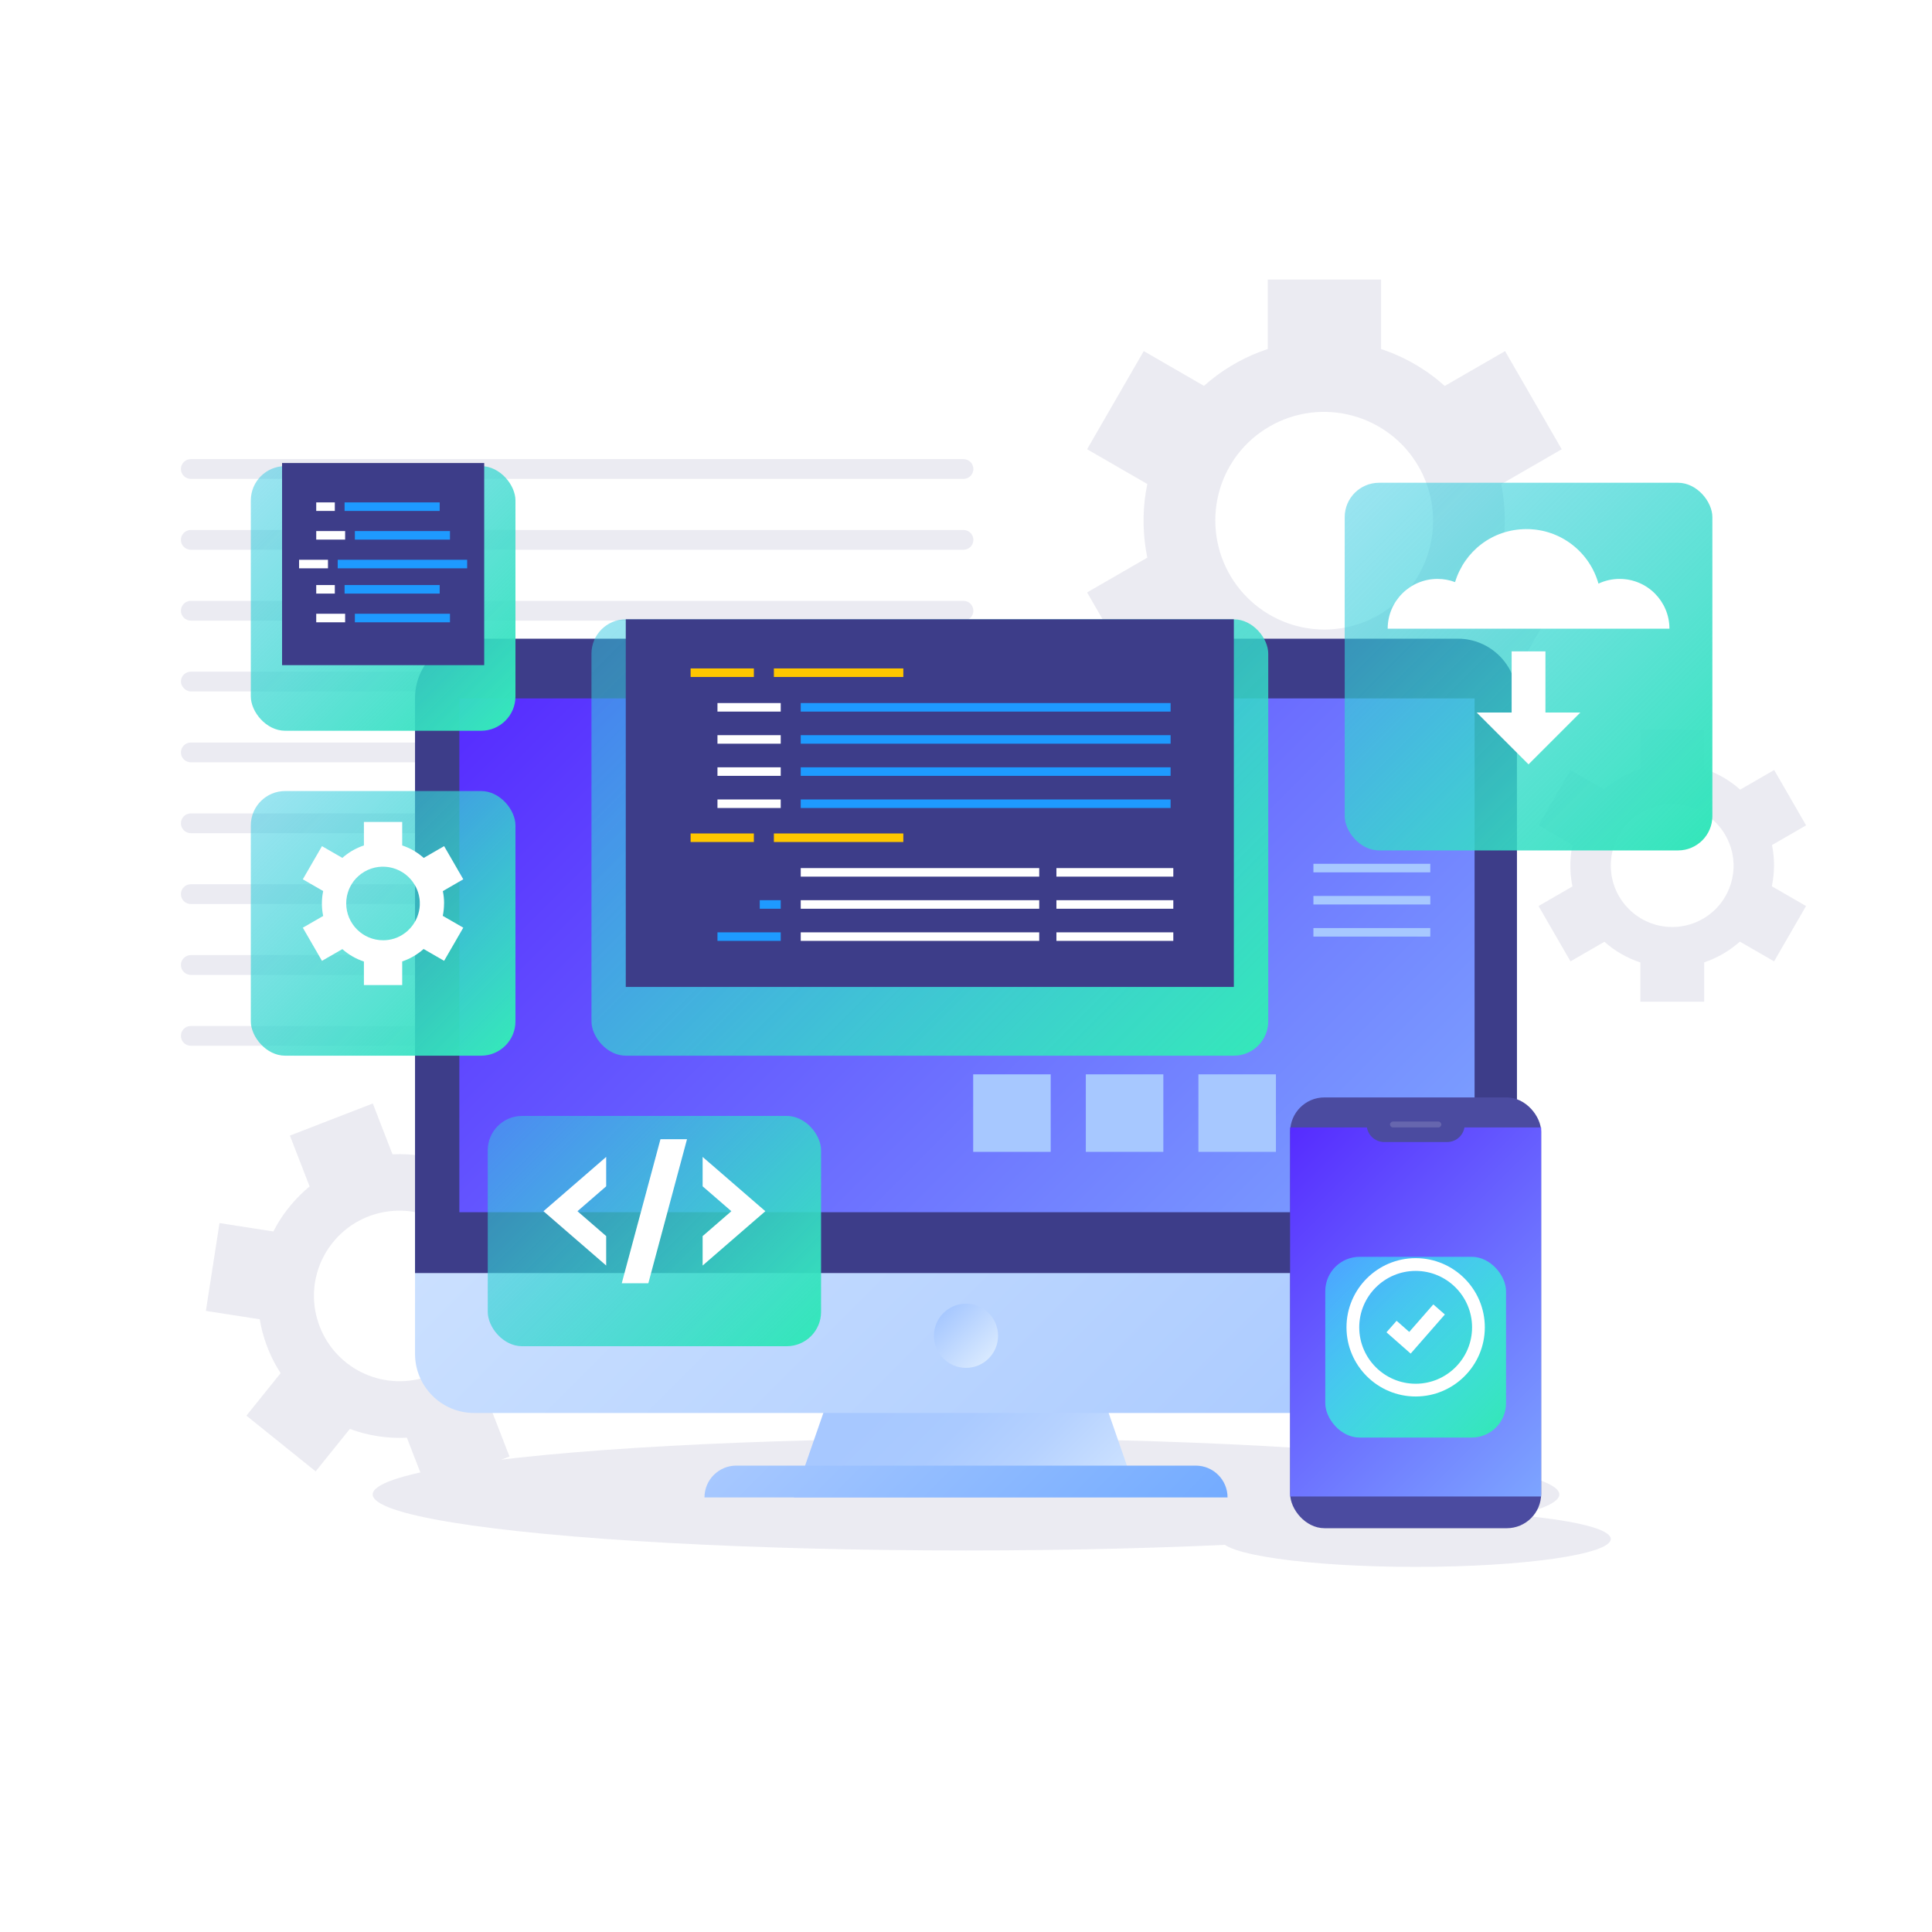 <?xml version="1.0" encoding="UTF-8"?>
<svg xmlns="http://www.w3.org/2000/svg" xmlns:xlink="http://www.w3.org/1999/xlink" viewBox="0 0 500 500">
  <defs>
    <style>
      .cls-1 {
        filter: url(#drop-shadow-7);
      }

      .cls-2 {
        fill: #a7c8ff;
      }

      .cls-2, .cls-3, .cls-4, .cls-5, .cls-6, .cls-7, .cls-8, .cls-9, .cls-10, .cls-11, .cls-12, .cls-13, .cls-14, .cls-15, .cls-16, .cls-17, .cls-18, .cls-19, .cls-20, .cls-21, .cls-22 {
        stroke-width: 0px;
      }

      .cls-2, .cls-10 {
        mix-blend-mode: multiply;
      }

      .cls-3 {
        fill: url(#Degradado_sin_nombre_154-2);
      }

      .cls-4 {
        fill: url(#Degradado_sin_nombre_152-5);
        filter: url(#drop-shadow-10);
      }

      .cls-5 {
        fill: url(#Degradado_sin_nombre_152-2);
        filter: url(#drop-shadow-4);
      }

      .cls-23 {
        isolation: isolate;
      }

      .cls-6 {
        opacity: .15;
      }

      .cls-6, .cls-11, .cls-14 {
        fill: #fff;
      }

      .cls-7 {
        fill: #4b4ba0;
      }

      .cls-8 {
        fill: url(#Degradado_sin_nombre_152-4);
        filter: url(#drop-shadow-8);
      }

      .cls-9 {
        fill: url(#Degradado_sin_nombre_169);
      }

      .cls-10 {
        fill: url(#Degradado_sin_nombre_156);
      }

      .cls-12 {
        fill: #3d3d89;
      }

      .cls-24 {
        filter: url(#drop-shadow-2);
      }

      .cls-13 {
        fill: url(#Degradado_sin_nombre_152-3);
        filter: url(#drop-shadow-6);
      }

      .cls-14 {
        filter: url(#drop-shadow-5);
      }

      .cls-15 {
        fill: #1e9aff;
      }

      .cls-16 {
        fill: url(#Degradado_sin_nombre_153);
        filter: url(#drop-shadow-1);
      }

      .cls-17 {
        fill: url(#Degradado_sin_nombre_155);
      }

      .cls-25 {
        filter: url(#drop-shadow-9);
      }

      .cls-18 {
        fill: url(#Degradado_sin_nombre_157);
      }

      .cls-19 {
        fill: url(#Degradado_sin_nombre_154);
      }

      .cls-20 {
        fill: #ffc700;
      }

      .cls-21 {
        fill: url(#Degradado_sin_nombre_152);
        filter: url(#drop-shadow-3);
      }

      .cls-22 {
        fill: #ebebf2;
      }
    </style>
    <linearGradient id="Degradado_sin_nombre_157" data-name="Degradado sin nombre 157" x1="220.55" y1="343.67" x2="279.45" y2="402.57" gradientUnits="userSpaceOnUse">
      <stop offset=".23" stop-color="#a7c8ff"/>
      <stop offset=".45" stop-color="#aacaff"/>
      <stop offset=".67" stop-color="#b6d2ff"/>
      <stop offset=".89" stop-color="#cae0ff"/>
      <stop offset="1" stop-color="#d8e9ff"/>
    </linearGradient>
    <linearGradient id="Degradado_sin_nombre_155" data-name="Degradado sin nombre 155" x1="141.81" y1="174.76" x2="358.19" y2="391.13" gradientUnits="userSpaceOnUse">
      <stop offset="0" stop-color="#d8e9ff"/>
      <stop offset="1" stop-color="#a7c8ff"/>
    </linearGradient>
    <linearGradient id="Degradado_sin_nombre_154" data-name="Degradado sin nombre 154" x1="151.32" y1="148.3" x2="349.18" y2="346.16" gradientUnits="userSpaceOnUse">
      <stop offset="0" stop-color="#562bff"/>
      <stop offset="1" stop-color="#7da5ff"/>
    </linearGradient>
    <linearGradient id="Degradado_sin_nombre_156" data-name="Degradado sin nombre 156" x1="244.13" y1="339.83" x2="255.87" y2="351.57" gradientUnits="userSpaceOnUse">
      <stop offset="0" stop-color="#a7c8ff"/>
      <stop offset="1" stop-color="#d8e9ff"/>
    </linearGradient>
    <linearGradient id="Degradado_sin_nombre_169" data-name="Degradado sin nombre 169" x1="215.31" y1="351.14" x2="284.69" y2="420.52" gradientUnits="userSpaceOnUse">
      <stop offset="0" stop-color="#a7c8ff"/>
      <stop offset="1" stop-color="#73abff"/>
    </linearGradient>
    <linearGradient id="Degradado_sin_nombre_154-2" data-name="Degradado sin nombre 154" x1="326.25" y1="299.41" x2="406.49" y2="379.65" xlink:href="#Degradado_sin_nombre_154"/>
    <linearGradient id="Degradado_sin_nombre_153" data-name="Degradado sin nombre 153" x1="345.59" y1="318.97" x2="387.16" y2="360.54" gradientUnits="userSpaceOnUse">
      <stop offset="0" stop-color="#35ffff" stop-opacity=".5"/>
      <stop offset="1" stop-color="#35e6bb"/>
    </linearGradient>
    <filter id="drop-shadow-1" filterUnits="userSpaceOnUse">
      <feOffset dx="0" dy="8.89"/>
      <feGaussianBlur result="blur" stdDeviation="5.33"/>
      <feFlood flood-color="#1172d5" flood-opacity=".4"/>
      <feComposite in2="blur" operator="in"/>
      <feComposite in="SourceGraphic"/>
    </filter>
    <filter id="drop-shadow-2" filterUnits="userSpaceOnUse">
      <feOffset dx="0" dy="3.75"/>
      <feGaussianBlur result="blur-2" stdDeviation="3.75"/>
      <feFlood flood-color="#1e85ff" flood-opacity=".4"/>
      <feComposite in2="blur-2" operator="in"/>
      <feComposite in="SourceGraphic"/>
    </filter>
    <linearGradient id="Degradado_sin_nombre_152" data-name="Degradado sin nombre 152" x1="171.22" y1="138.43" x2="310.06" y2="277.27" gradientUnits="userSpaceOnUse">
      <stop offset="0" stop-color="#35c9e2" stop-opacity=".5"/>
      <stop offset="1" stop-color="#35e6bb"/>
    </linearGradient>
    <filter id="drop-shadow-3" filterUnits="userSpaceOnUse">
      <feOffset dx="0" dy="8.89"/>
      <feGaussianBlur result="blur-3" stdDeviation="5.33"/>
      <feFlood flood-color="#1e85ff" flood-opacity=".4"/>
      <feComposite in2="blur-3" operator="in"/>
      <feComposite in="SourceGraphic"/>
    </filter>
    <linearGradient id="Degradado_sin_nombre_152-2" data-name="Degradado sin nombre 152" x1="67.51" y1="198.43" x2="130.79" y2="261.71" xlink:href="#Degradado_sin_nombre_152"/>
    <filter id="drop-shadow-4" filterUnits="userSpaceOnUse">
      <feOffset dx="0" dy="8.89"/>
      <feGaussianBlur result="blur-4" stdDeviation="5.33"/>
      <feFlood flood-color="#1e85ff" flood-opacity=".4"/>
      <feComposite in2="blur-4" operator="in"/>
      <feComposite in="SourceGraphic"/>
    </filter>
    <filter id="drop-shadow-5" filterUnits="userSpaceOnUse">
      <feOffset dx="0" dy="3.75"/>
      <feGaussianBlur result="blur-5" stdDeviation="3.75"/>
      <feFlood flood-color="#1e85ff" flood-opacity=".4"/>
      <feComposite in2="blur-5" operator="in"/>
      <feComposite in="SourceGraphic"/>
    </filter>
    <linearGradient id="Degradado_sin_nombre_152-3" data-name="Degradado sin nombre 152" x1="135.5" y1="275.85" x2="203.22" y2="343.57" xlink:href="#Degradado_sin_nombre_152"/>
    <filter id="drop-shadow-6" filterUnits="userSpaceOnUse">
      <feOffset dx="0" dy="8.89"/>
      <feGaussianBlur result="blur-6" stdDeviation="5.33"/>
      <feFlood flood-color="#1e85ff" flood-opacity=".4"/>
      <feComposite in2="blur-6" operator="in"/>
      <feComposite in="SourceGraphic"/>
    </filter>
    <filter id="drop-shadow-7" filterUnits="userSpaceOnUse">
      <feOffset dx="0" dy="3.75"/>
      <feGaussianBlur result="blur-7" stdDeviation="3.75"/>
      <feFlood flood-color="#1e85ff" flood-opacity=".4"/>
      <feComposite in2="blur-7" operator="in"/>
      <feComposite in="SourceGraphic"/>
    </filter>
    <linearGradient id="Degradado_sin_nombre_152-4" data-name="Degradado sin nombre 152" x1="350.61" y1="118.65" x2="440.56" y2="208.6" xlink:href="#Degradado_sin_nombre_152"/>
    <filter id="drop-shadow-8" filterUnits="userSpaceOnUse">
      <feOffset dx="0" dy="8.89"/>
      <feGaussianBlur result="blur-8" stdDeviation="5.33"/>
      <feFlood flood-color="#1e85ff" flood-opacity=".4"/>
      <feComposite in2="blur-8" operator="in"/>
      <feComposite in="SourceGraphic"/>
    </filter>
    <filter id="drop-shadow-9" filterUnits="userSpaceOnUse">
      <feOffset dx="0" dy="3.75"/>
      <feGaussianBlur result="blur-9" stdDeviation="3.75"/>
      <feFlood flood-color="#1e85ff" flood-opacity=".4"/>
      <feComposite in2="blur-9" operator="in"/>
      <feComposite in="SourceGraphic"/>
    </filter>
    <linearGradient id="Degradado_sin_nombre_152-5" data-name="Degradado sin nombre 152" x1="67.51" y1="114.35" x2="130.79" y2="177.63" xlink:href="#Degradado_sin_nombre_152"/>
    <filter id="drop-shadow-10" filterUnits="userSpaceOnUse">
      <feOffset dx="0" dy="8.89"/>
      <feGaussianBlur result="blur-10" stdDeviation="5.33"/>
      <feFlood flood-color="#1e85ff" flood-opacity=".4"/>
      <feComposite in2="blur-10" operator="in"/>
      <feComposite in="SourceGraphic"/>
    </filter>
  </defs>
  <g class="cls-23">
    <g id="BACKGROUND">
      <rect class="cls-11" width="500" height="500"/>
    </g>
    <g id="OBJECTS">
      <g>
        <path class="cls-22" d="m389.45,134.67c0-3.21-.32-6.34-.94-9.36l15.66-9.04-14.66-25.4-15.61,9.01c-4.72-4.23-10.32-7.51-16.48-9.55v-17.99h-29.33v17.99c-2.74.91-5.37,2.05-7.86,3.42-.3.16-.59.34-.88.51-.29.17-.59.33-.88.51-2.43,1.47-4.74,3.17-6.89,5.09l-15.58-9-14.66,25.4,15.58,9c-.59,2.82-.91,5.67-.96,8.51,0,.34,0,.69,0,1.03,0,.33,0,.66,0,1,.06,2.84.38,5.69.96,8.52l-15.58,9,14.66,25.4,15.58-9c4.84,4.32,10.48,7.52,16.5,9.5v18.02h29.33v-18.08c2.93-.98,5.8-2.26,8.58-3.87,2.84-1.64,5.45-3.54,7.8-5.65l15.71,9.07,14.66-25.4-15.71-9.07c.64-3.09.99-6.3.99-9.58Zm-27.49,20.67c-.13.12-.25.23-.38.35-.51.46-1.03.89-1.56,1.31-.25.19-.5.38-.76.57-.44.32-.88.62-1.34.91-.36.23-.73.45-1.1.67-.37.22-.75.42-1.13.62-.48.25-.97.48-1.46.7-.29.13-.58.25-.87.37-.63.25-1.26.49-1.91.7-.16.05-.33.11-.49.16-2.59.78-5.34,1.22-8.19,1.22-15.6,0-28.25-12.65-28.25-28.25,0-3.82.77-7.46,2.14-10.78.07-.16.13-.31.2-.47.25-.58.54-1.15.83-1.72.19-.36.38-.71.58-1.06.2-.35.41-.69.63-1.03.34-.53.69-1.06,1.07-1.57.1-.14.2-.27.3-.41,2.19-2.85,4.96-5.34,8.27-7.25,13.51-7.8,30.78-3.17,38.58,10.34,1.42,2.47,2.43,5.06,3.04,7.7.04.17.07.33.11.5.14.67.26,1.34.35,2.01.04.31.08.63.11.94.06.54.1,1.08.12,1.62.02.43.03.86.03,1.28,0,.43,0,.86-.03,1.29-.03.54-.06,1.07-.12,1.61-.03.32-.07.63-.11.95-.09.67-.21,1.34-.35,2-.04.17-.07.34-.11.51-.62,2.64-1.62,5.23-3.04,7.7-1.42,2.47-3.17,4.63-5.15,6.48Z"/>
        <path class="cls-22" d="m459.12,223.98c0-1.81-.18-3.57-.53-5.28l8.83-5.1-8.27-14.32-8.8,5.08c-2.66-2.39-5.82-4.23-9.29-5.38v-10.14h-16.53v10.14c-1.54.51-3.03,1.16-4.43,1.93-.17.09-.33.19-.5.28-.16.1-.33.19-.49.29-1.37.83-2.67,1.79-3.89,2.87l-8.78-5.07-8.27,14.32,8.78,5.07c-.33,1.59-.51,3.2-.54,4.8,0,.19,0,.39,0,.58,0,.19,0,.37,0,.56.03,1.6.21,3.21.54,4.8l-8.78,5.07,8.27,14.32,8.78-5.07c2.73,2.43,5.91,4.24,9.3,5.35v10.16h16.53v-10.19c1.65-.55,3.27-1.28,4.83-2.18,1.6-.93,3.07-2,4.4-3.18l8.85,5.11,8.27-14.32-8.85-5.11c.36-1.74.56-3.55.56-5.4Zm-15.5,11.65c-.07.07-.14.13-.22.2-.28.26-.58.5-.88.74-.14.11-.28.22-.43.32-.25.18-.5.35-.75.51-.2.13-.41.26-.62.38-.21.12-.42.24-.64.35-.27.14-.54.27-.82.4-.16.07-.33.14-.49.21-.35.14-.71.28-1.08.39-.09.03-.18.06-.28.09-1.46.44-3.01.69-4.62.69-8.79,0-15.92-7.13-15.92-15.92,0-2.15.43-4.2,1.21-6.08.04-.09.07-.18.11-.26.14-.33.3-.65.47-.97.11-.2.21-.4.33-.6.11-.2.23-.39.35-.58.19-.3.39-.6.6-.89.06-.08.11-.15.17-.23,1.24-1.61,2.8-3.01,4.66-4.08,7.62-4.4,17.35-1.79,21.75,5.83.8,1.39,1.37,2.85,1.72,4.34.02.09.04.19.06.28.08.38.14.75.2,1.13.02.18.04.35.06.53.03.3.05.61.07.91.01.24.02.48.02.72,0,.24,0,.49-.02.73-.01.3-.04.61-.07.91-.02.18-.04.36-.06.53-.05.38-.12.75-.2,1.13-.02.1-.04.19-.06.29-.35,1.49-.91,2.95-1.71,4.34-.8,1.39-1.79,2.61-2.9,3.66Z"/>
        <path class="cls-22" d="m137.56,322.09c-.91-2.34-2.03-4.54-3.34-6.58l8.89-11.05-17.92-14.42-8.86,11.01c-4.65-1.76-9.67-2.57-14.75-2.31l-5.1-13.16-21.45,8.31,5.1,13.16c-1.75,1.44-3.34,3.02-4.78,4.73-.17.2-.33.41-.5.62-.17.21-.34.41-.5.62-1.36,1.76-2.57,3.66-3.6,5.68l-13.94-2.17-3.53,22.73,13.94,2.17c.37,2.23.94,4.41,1.71,6.5.09.25.19.5.29.76.09.24.18.49.28.73.85,2.06,1.89,4.05,3.12,5.96l-8.85,10.99,17.92,14.42,8.85-10.99c4.76,1.78,9.79,2.53,14.76,2.27l5.1,13.18,21.45-8.31-5.12-13.22c1.86-1.55,3.6-3.3,5.18-5.26,1.61-2.01,2.98-4.13,4.11-6.34l14.05,2.18,3.53-22.73-14.05-2.18c-.4-2.44-1.06-4.88-1.99-7.29Zm-14.25,22.9c-.06.12-.12.24-.18.36-.24.48-.5.94-.77,1.4-.13.21-.26.42-.4.63-.23.36-.47.7-.72,1.05-.2.27-.4.54-.62.8-.21.26-.43.52-.65.77-.28.32-.57.63-.87.93-.17.18-.35.35-.53.52-.39.36-.79.72-1.2,1.05-.1.09-.21.17-.32.25-1.67,1.31-3.56,2.4-5.65,3.21-11.41,4.42-24.24-1.25-28.66-12.66-1.08-2.79-1.55-5.67-1.49-8.49,0-.13,0-.26.01-.4.02-.5.06-.99.12-1.49.04-.31.07-.63.12-.94.05-.31.11-.62.17-.93.1-.49.21-.97.34-1.45.03-.13.07-.26.11-.38.79-2.71,2.11-5.31,3.99-7.64,7.67-9.53,21.61-11.04,31.14-3.37,1.74,1.4,3.21,3.02,4.41,4.77.08.11.15.22.22.34.29.45.57.91.83,1.37.12.22.24.43.35.66.19.38.38.76.55,1.15.13.31.26.62.38.93.12.32.24.63.35.95.13.4.26.8.37,1.21.07.24.13.48.19.72.12.52.23,1.04.31,1.56.02.13.04.27.06.4.3,2.1.3,4.28-.04,6.49-.34,2.21-1.01,4.29-1.93,6.2Z"/>
        <g>
          <path class="cls-22" d="m249.35,123.94H49.38c-1.41,0-2.56-1.15-2.56-2.56h0c0-1.41,1.15-2.56,2.56-2.56h199.97c1.41,0,2.56,1.15,2.56,2.56h0c0,1.41-1.15,2.56-2.56,2.56Z"/>
          <path class="cls-22" d="m249.35,142.28H49.38c-1.41,0-2.56-1.15-2.56-2.56h0c0-1.41,1.15-2.56,2.56-2.56h199.97c1.41,0,2.56,1.15,2.56,2.56h0c0,1.41-1.15,2.56-2.56,2.56Z"/>
          <path class="cls-22" d="m249.35,160.62H49.38c-1.41,0-2.56-1.15-2.56-2.56h0c0-1.41,1.15-2.56,2.56-2.56h199.97c1.41,0,2.56,1.15,2.56,2.56h0c0,1.41-1.15,2.56-2.56,2.56Z"/>
          <rect class="cls-22" x="46.82" y="173.83" width="205.09" height="5.12" rx="2.56" ry="2.56"/>
          <path class="cls-22" d="m249.35,197.29H49.38c-1.41,0-2.56-1.15-2.56-2.56h0c0-1.41,1.15-2.56,2.56-2.56h199.97c1.41,0,2.56,1.15,2.56,2.56h0c0,1.41-1.15,2.56-2.56,2.56Z"/>
          <path class="cls-22" d="m249.35,215.63H49.38c-1.41,0-2.56-1.15-2.56-2.56h0c0-1.41,1.15-2.56,2.56-2.56h199.97c1.41,0,2.56,1.15,2.56,2.56h0c0,1.41-1.15,2.56-2.56,2.56Z"/>
          <path class="cls-22" d="m249.35,233.96H49.38c-1.41,0-2.56-1.15-2.56-2.56h0c0-1.41,1.15-2.56,2.56-2.56h199.97c1.41,0,2.56,1.15,2.56,2.56h0c0,1.41-1.15,2.56-2.56,2.56Z"/>
          <path class="cls-22" d="m249.35,252.3H49.38c-1.41,0-2.56-1.15-2.56-2.56h0c0-1.41,1.15-2.56,2.56-2.56h199.97c1.41,0,2.56,1.15,2.56,2.56h0c0,1.41-1.15,2.56-2.56,2.56Z"/>
          <path class="cls-22" d="m249.35,270.64H49.38c-1.41,0-2.56-1.15-2.56-2.56h0c0-1.41,1.15-2.56,2.56-2.56h199.97c1.41,0,2.56,1.15,2.56,2.56h0c0,1.41-1.15,2.56-2.56,2.56Z"/>
        </g>
      </g>
      <g>
        <ellipse class="cls-22" cx="250" cy="386.76" rx="153.55" ry="14.5"/>
        <g>
          <polygon class="cls-18" points="294.5 387.53 205.5 387.53 220.81 343.41 279.19 343.41 294.5 387.53"/>
          <g>
            <path class="cls-17" d="m107.41,209.16h285.18v141.22c0,8.45-6.86,15.3-15.3,15.3H122.71c-8.45,0-15.3-6.86-15.3-15.3v-141.22h0Z"/>
            <path class="cls-12" d="m122.71,165.29h254.57c8.45,0,15.3,6.86,15.3,15.3v148.88H107.41v-148.88c0-8.45,6.86-15.3,15.3-15.3Z"/>
            <rect class="cls-19" x="118.88" y="180.75" width="262.74" height="132.97"/>
          </g>
          <circle class="cls-10" cx="250" cy="345.7" r="8.3"/>
          <path class="cls-9" d="m317.68,387.53h-135.36c0-4.54,3.68-8.23,8.23-8.23h118.91c4.54,0,8.23,3.68,8.23,8.23h0Z"/>
        </g>
      </g>
      <g>
        <ellipse class="cls-22" cx="366.37" cy="398.29" rx="50.5" ry="7.22"/>
        <g>
          <g>
            <rect class="cls-7" x="333.89" y="284.01" width="64.96" height="111.49" rx="8.89" ry="8.89"/>
            <rect class="cls-3" x="333.89" y="291.78" width="64.96" height="95.51"/>
            <rect class="cls-16" x="342.98" y="316.37" width="46.78" height="46.78" rx="8.89" ry="8.89"/>
            <g class="cls-24">
              <path class="cls-11" d="m366.37,357.66c-9.87,0-17.9-8.03-17.9-17.9s8.03-17.9,17.9-17.9,17.9,8.03,17.9,17.9-8.03,17.9-17.9,17.9Zm0-32.5c-8.05,0-14.6,6.55-14.6,14.6s6.55,14.6,14.6,14.6,14.6-6.55,14.6-14.6-6.55-14.6-14.6-14.6Z"/>
              <polygon class="cls-11" points="365.08 346.56 358.82 341.05 361.44 338.07 364.71 340.95 370.94 333.83 373.93 336.44 365.08 346.56"/>
            </g>
          </g>
          <path class="cls-7" d="m374.52,295.56h-16.28c-2.51,0-4.55-2.03-4.55-4.55h25.37c0,2.51-2.03,4.55-4.55,4.55Z"/>
          <path class="cls-6" d="m372.25,291.78h-11.75c-.42,0-.76-.34-.76-.76h0c0-.42.34-.76.76-.76h11.75c.42,0,.76.34.76.76h0c0,.42-.34.76-.76.76Z"/>
        </g>
      </g>
      <g>
        <g>
          <rect class="cls-21" x="153.07" y="151.39" width="175.15" height="112.93" rx="8.89" ry="8.89"/>
          <rect class="cls-12" x="161.95" y="160.27" width="157.37" height="95.15"/>
          <g>
            <rect class="cls-20" x="178.73" y="172.99" width="16.37" height="2.21"/>
            <rect class="cls-20" x="200.28" y="172.99" width="33.5" height="2.21"/>
            <rect class="cls-11" x="185.68" y="181.95" width="16.37" height="2.21"/>
            <rect class="cls-15" x="207.23" y="181.95" width="95.72" height="2.21"/>
            <rect class="cls-11" x="185.68" y="190.26" width="16.37" height="2.21"/>
            <rect class="cls-15" x="207.23" y="190.26" width="95.72" height="2.21"/>
            <rect class="cls-11" x="185.68" y="198.58" width="16.37" height="2.21"/>
            <rect class="cls-15" x="207.23" y="198.58" width="95.72" height="2.21"/>
            <rect class="cls-11" x="185.68" y="206.9" width="16.37" height="2.21"/>
            <rect class="cls-20" x="178.73" y="215.7" width="16.37" height="2.21"/>
            <rect class="cls-20" x="200.28" y="215.7" width="33.5" height="2.21"/>
            <rect class="cls-11" x="207.23" y="224.66" width="61.72" height="2.21"/>
            <rect class="cls-11" x="207.23" y="232.97" width="61.72" height="2.21"/>
            <rect class="cls-15" x="196.62" y="232.97" width="5.43" height="2.21"/>
            <rect class="cls-15" x="185.68" y="241.29" width="16.37" height="2.21"/>
            <rect class="cls-11" x="207.23" y="241.29" width="61.72" height="2.21"/>
            <rect class="cls-11" x="273.4" y="224.66" width="30.25" height="2.21"/>
            <rect class="cls-11" x="273.4" y="232.97" width="30.25" height="2.21"/>
            <rect class="cls-11" x="273.4" y="241.29" width="30.25" height="2.21"/>
            <rect class="cls-15" x="207.23" y="206.9" width="95.72" height="2.21"/>
          </g>
        </g>
        <g>
          <rect class="cls-5" x="64.91" y="195.83" width="68.49" height="68.49" rx="8.89" ry="8.89"/>
          <path class="cls-14" d="m114.93,230.03c0-1.08-.11-2.14-.32-3.16l5.29-3.06-4.96-8.58-5.28,3.05c-1.6-1.43-3.49-2.54-5.57-3.23v-6.08h-9.91v6.08c-.93.31-1.81.69-2.65,1.16-.1.05-.2.11-.3.17-.1.06-.2.11-.3.17-.82.5-1.6,1.07-2.33,1.72l-5.27-3.04-4.96,8.58,5.27,3.04c-.2.95-.31,1.92-.33,2.88,0,.12,0,.23,0,.35,0,.11,0,.22,0,.34.02.96.13,1.92.33,2.88l-5.27,3.04,4.96,8.58,5.27-3.04c1.64,1.46,3.54,2.54,5.58,3.21v6.09h9.91v-6.11c.99-.33,1.96-.77,2.9-1.31.96-.56,1.84-1.2,2.64-1.91l5.31,3.06,4.96-8.58-5.31-3.06c.22-1.05.33-2.13.33-3.24Zm-9.29,6.99s-.09.08-.13.12c-.17.15-.35.3-.53.44-.08.07-.17.13-.26.19-.15.11-.3.21-.45.31-.12.08-.25.15-.37.23-.13.07-.25.14-.38.21-.16.08-.33.16-.49.24-.1.04-.2.09-.29.13-.21.09-.43.17-.65.24-.06.02-.11.04-.17.05-.88.27-1.8.41-2.77.41-5.27,0-9.55-4.27-9.55-9.55,0-1.29.26-2.52.72-3.64.02-.05.04-.1.07-.16.09-.2.18-.39.28-.58.06-.12.13-.24.2-.36.07-.12.14-.23.21-.35.12-.18.23-.36.36-.53.03-.05.07-.09.1-.14.74-.96,1.68-1.8,2.79-2.45,4.57-2.64,10.4-1.07,13.04,3.49.48.83.82,1.71,1.03,2.6.01.06.02.11.04.17.05.23.09.45.12.68.01.11.03.21.04.32.02.18.03.36.04.55,0,.14,0,.29,0,.43,0,.15,0,.29,0,.44,0,.18-.02.36-.04.54-.01.11-.02.21-.04.32-.03.23-.07.45-.12.68-.01.06-.02.11-.04.17-.21.89-.55,1.77-1.03,2.6-.48.83-1.07,1.57-1.74,2.19Z"/>
        </g>
        <g>
          <rect class="cls-13" x="126.23" y="279.91" width="86.26" height="59.6" rx="8.89" ry="8.89"/>
          <g class="cls-1">
            <polygon class="cls-11" points="156.88 295.66 140.65 309.71 156.88 323.77 156.88 316.15 149.45 309.71 156.88 303.27 156.88 295.66"/>
            <polygon class="cls-11" points="181.84 323.77 198.07 309.71 181.84 295.66 181.84 303.27 189.27 309.71 181.84 316.15 181.84 323.77"/>
            <polygon class="cls-11" points="167.79 328.35 160.91 328.35 170.93 291.07 177.8 291.07 167.79 328.35"/>
          </g>
        </g>
        <g>
          <rect class="cls-8" x="348.01" y="116.05" width="95.15" height="95.15" rx="8.89" ry="8.89"/>
          <g class="cls-25">
            <path class="cls-11" d="m419.16,146.07c-1.96,0-3.82.44-5.48,1.22-2.28-8.14-9.74-14.11-18.61-14.11s-16.09,5.78-18.5,13.72c-1.42-.54-2.95-.83-4.55-.83-7.12,0-12.89,5.77-12.89,12.89h72.92c0-7.12-5.77-12.89-12.89-12.89Z"/>
            <polygon class="cls-11" points="382.17 180.65 395.58 194.06 408.99 180.65 399.96 180.65 399.96 164.83 391.21 164.83 391.21 180.65 382.17 180.65"/>
          </g>
        </g>
        <g>
          <rect class="cls-4" x="64.91" y="111.74" width="68.49" height="68.49" rx="8.89" ry="8.89"/>
          <rect class="cls-12" x="73" y="119.83" width="52.31" height="52.31"/>
          <g>
            <rect class="cls-11" x="81.84" y="130.02" width="4.81" height="2.21"/>
            <rect class="cls-15" x="89.18" y="130.02" width="24.61" height="2.21"/>
            <rect class="cls-11" x="81.84" y="137.44" width="7.48" height="2.21"/>
            <rect class="cls-15" x="91.84" y="137.44" width="24.61" height="2.21"/>
            <rect class="cls-11" x="81.84" y="151.41" width="4.81" height="2.21"/>
            <rect class="cls-15" x="89.18" y="151.41" width="24.61" height="2.21"/>
            <rect class="cls-11" x="81.84" y="158.84" width="7.48" height="2.21"/>
            <rect class="cls-15" x="91.84" y="158.84" width="24.61" height="2.21"/>
            <rect class="cls-11" x="77.4" y="144.87" width="7.48" height="2.21"/>
            <rect class="cls-15" x="87.4" y="144.87" width="33.5" height="2.21"/>
          </g>
        </g>
      </g>
      <g>
        <rect class="cls-2" x="251.86" y="278.04" width="20.06" height="20.06"/>
        <rect class="cls-2" x="281.01" y="278.04" width="20.06" height="20.06"/>
        <rect class="cls-2" x="310.15" y="278.04" width="20.06" height="20.06"/>
        <g>
          <rect class="cls-2" x="339.91" y="223.55" width="30.25" height="2.21"/>
          <rect class="cls-2" x="339.91" y="231.87" width="30.25" height="2.21"/>
          <rect class="cls-2" x="339.91" y="240.18" width="30.25" height="2.21"/>
        </g>
      </g>
    </g>
  </g>
</svg>